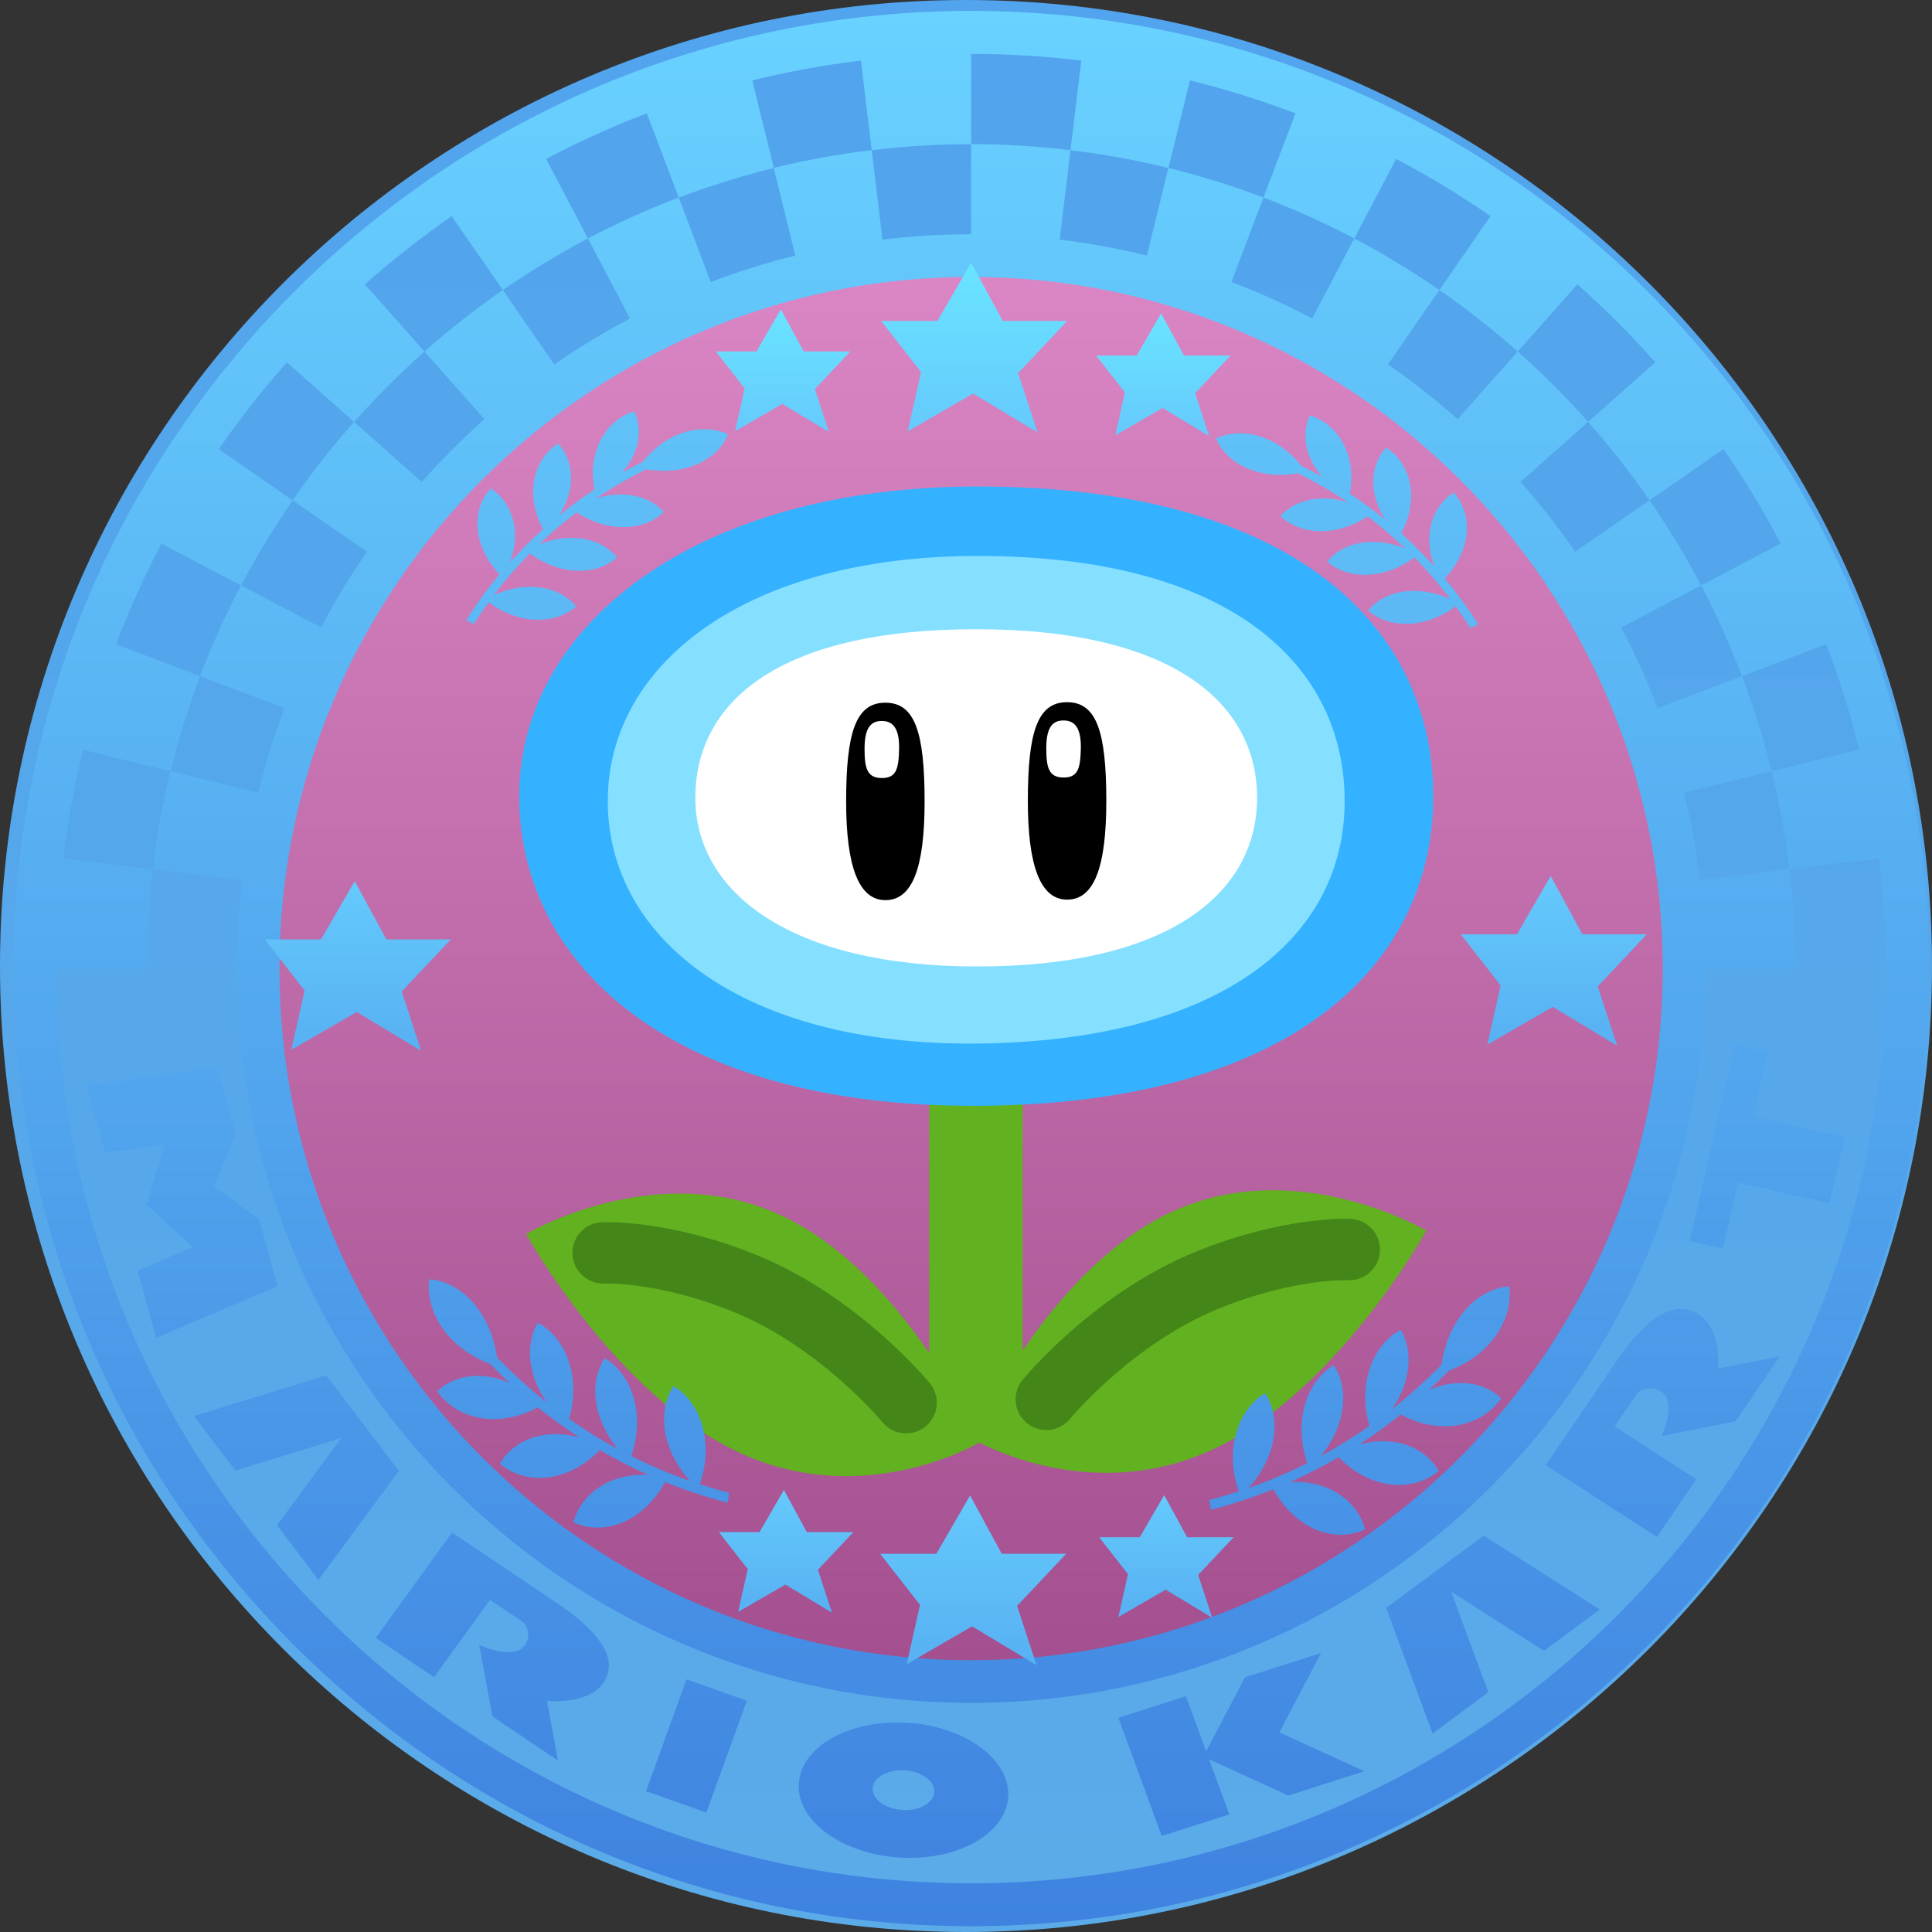 <svg version="1.1" xmlns="http://www.w3.org/2000/svg" xmlns:xlink="http://www.w3.org/1999/xlink" width="94.5" height="94.5" viewBox="0,0,94.5,94.5"><rect x="0" y="0" width="94.5" height="94.5" fill="#333333" stroke="none"/><defs><linearGradient x1="191.25" y1="132" x2="191.25" y2="226.5" gradientUnits="userSpaceOnUse" id="color-1"><stop offset="0" stop-color="#51a4ed"/><stop offset="1" stop-color="#5babe9"/></linearGradient><linearGradient x1="238.75" y1="145.495" x2="238.75" y2="213.256" gradientUnits="userSpaceOnUse" id="color-2"><stop offset="0" stop-color="#da86c4"/><stop offset="1" stop-color="#a44f8f"/></linearGradient><linearGradient x1="238.75" y1="132.533" x2="238.75" y2="226.217" gradientUnits="userSpaceOnUse" id="color-3"><stop offset="0" stop-color="#69d2ff"/><stop offset="1" stop-color="#3f82e0"/></linearGradient><linearGradient x1="238.85" y1="205.15" x2="238.85" y2="213.45" gradientUnits="userSpaceOnUse" id="color-4"><stop offset="0" stop-color="#65cafc"/><stop offset="1" stop-color="#57b0f2"/></linearGradient><linearGradient x1="248.301" y1="205.131" x2="248.301" y2="211.131" gradientUnits="userSpaceOnUse" id="color-5"><stop offset="0" stop-color="#65cafc"/><stop offset="1" stop-color="#57b0f2"/></linearGradient><linearGradient x1="229.701" y1="204.881" x2="229.701" y2="210.881" gradientUnits="userSpaceOnUse" id="color-6"><stop offset="0" stop-color="#65cafc"/><stop offset="1" stop-color="#57b0f2"/></linearGradient><linearGradient x1="238.9" y1="144.85" x2="238.9" y2="153.15" gradientUnits="userSpaceOnUse" id="color-7"><stop offset="0" stop-color="#69e4ff"/><stop offset="1" stop-color="#65cafc"/></linearGradient><linearGradient x1="248.151" y1="147.331" x2="248.151" y2="153.331" gradientUnits="userSpaceOnUse" id="color-8"><stop offset="0" stop-color="#69e4ff"/><stop offset="1" stop-color="#65cafc"/></linearGradient><linearGradient x1="229.551" y1="147.131" x2="229.551" y2="153.131" gradientUnits="userSpaceOnUse" id="color-9"><stop offset="0" stop-color="#69e4ff"/><stop offset="1" stop-color="#65cafc"/></linearGradient><linearGradient x1="267.25" y1="174.85" x2="267.25" y2="183.15" gradientUnits="userSpaceOnUse" id="color-10"><stop offset="0" stop-color="#65cafc"/><stop offset="1" stop-color="#57b0f2"/></linearGradient><linearGradient x1="208.75" y1="175.1" x2="208.75" y2="183.4" gradientUnits="userSpaceOnUse" id="color-11"><stop offset="0" stop-color="#65cafc"/><stop offset="1" stop-color="#57b0f2"/></linearGradient></defs><g transform="translate(-191.25,-132)"><g data-paper-data="{&quot;isPaintingLayer&quot;:true}" fill-rule="nonzero" stroke-linejoin="miter" stroke-miterlimit="10" stroke-dasharray="" stroke-dashoffset="0" style="mix-blend-mode: normal"><path d="M238.5,132c13.036,0 24.848,5.295 33.402,13.848c8.553,8.554 13.848,20.366 13.848,33.402c0,13.036 -5.295,24.848 -13.848,33.402c-8.554,8.553 -20.366,13.848 -33.402,13.848c-13.036,0 -24.848,-5.295 -33.402,-13.848c-8.553,-8.554 -13.848,-20.366 -13.848,-33.402c0,-13.036 5.295,-24.848 13.848,-33.402c8.554,-8.553 20.366,-13.848 33.402,-13.848z" fill="url(#color-1)" stroke="none" stroke-width="1" stroke-linecap="butt"/><path d="M238.75,145.495c18.652,0 33.881,15.225 33.881,33.881c0,18.652 -15.228,33.881 -33.881,33.881c-18.656,0 -33.881,-15.228 -33.881,-33.881c0,-18.656 15.224,-33.881 33.881,-33.881z" data-paper-data="{&quot;noHover&quot;:false,&quot;origItem&quot;:[&quot;Path&quot;,{&quot;applyMatrix&quot;:true,&quot;segments&quot;:[[[204.91947,179.37571],[0,-18.6562],[0,18.65225]],[[238.75001,213.20625],[-18.65617,0],[18.65232,0]],[[272.58059,179.37571],[0,18.65225],[0,-18.6562]],[[238.75001,145.54451],[18.65232,0],[-18.65614,0]]],&quot;closed&quot;:true,&quot;fillColor&quot;:[0,0,0,1]}]}" fill="url(#color-2)" stroke="none" stroke-width="0.5" stroke-linecap="butt"/><g><path d="M236.701,177.993h4.571v24.438h-4.571z" fill="#61b120" stroke="none" stroke-width="0.98" stroke-linecap="butt"/><g data-paper-data="{&quot;index&quot;:null}"><path d="M238.808,202.375c0,0 3.645,-8.299 9.778,-11.11c6.133,-2.811 12.43,0.931 12.43,0.931c0,0 -4.361,7.911 -10.493,10.722c-6.133,2.811 -11.715,-0.543 -11.715,-0.543z" fill="#61b120" stroke="none" stroke-width="0" stroke-linecap="butt"/><path d="M242.428,200.447c0,0 3.225,-3.934 7.854,-5.822c4.044,-1.649 6.966,-1.507 6.966,-1.507" fill="none" stroke="#448618" stroke-width="3" stroke-linecap="round"/></g><g stroke="none" stroke-width="0" stroke-linecap="butt"><path d="M261.353,170.943c0,8.365 -7.088,15.091 -22.353,15.146c-14.713,0.053 -22.353,-6.781 -22.353,-15.146c0,-8.365 8.617,-15.124 22.353,-15.146c15.407,-0.025 22.353,6.781 22.353,15.146z" fill="#35b2ff"/><path d="M257.021,171.188c0,6.701 -6.043,11.746 -18.021,11.855c-11.42,0.104 -18.021,-5.154 -18.021,-11.855c0,-6.701 6.739,-11.969 18.021,-11.994c12.394,-0.027 18.021,5.293 18.021,11.994z" fill="#85e0ff"/><path d="M252.738,171.025c0,4.632 -4.264,8.259 -13.738,8.248c-9.055,-0.01 -13.738,-3.616 -13.738,-8.248c0,-4.632 3.987,-8.248 13.738,-8.248c9.612,0 13.738,3.616 13.738,8.248z" fill="#ffffff"/></g><g stroke="none" stroke-width="0" stroke-linecap="butt"><path d="M243.444,166.346c1.444,0 1.919,1.442 1.919,4.829c0,3.267 -0.603,4.829 -1.919,4.829c-1.316,0 -1.919,-1.682 -1.919,-4.829c0,-3.387 0.475,-4.829 1.919,-4.829z" fill="#000000"/><path d="M242.427,168.586c0,-1.109 0.378,-1.346 0.845,-1.346c0.467,0 0.867,0.258 0.845,1.367c-0.021,1.006 -0.153,1.424 -0.845,1.424c-0.733,0 -0.845,-0.5 -0.845,-1.444z" fill="#ffffff"/></g><g stroke="none" stroke-width="0" stroke-linecap="butt"><path d="M234.556,166.371c1.444,0 1.919,1.442 1.919,4.829c0,3.267 -0.603,4.829 -1.919,4.829c-1.316,0 -1.919,-1.682 -1.919,-4.829c0,-3.387 0.475,-4.829 1.919,-4.829z" fill="#000000"/><path d="M233.538,168.611c0,-1.109 0.378,-1.346 0.845,-1.346c0.467,0 0.867,0.258 0.845,1.367c-0.021,1.006 -0.153,1.424 -0.845,1.424c-0.733,0 -0.845,-0.5 -0.845,-1.444z" fill="#ffffff"/></g><g><path d="M239.192,202.538c0,0 -5.582,3.354 -11.715,0.543c-6.133,-2.811 -10.493,-10.722 -10.493,-10.722c0,0 6.298,-3.742 12.43,-0.931c6.133,2.811 9.778,11.11 9.778,11.11z" fill="#61b120" stroke="none" stroke-width="0" stroke-linecap="butt"/><path d="M220.751,193.281c0,0 2.922,-0.142 6.966,1.507c4.629,1.888 7.854,5.822 7.854,5.822" fill="none" stroke="#448618" stroke-width="3" stroke-linecap="round"/></g></g><path d="M224.828,214.143l2.953,1.042l-1.98,5.469l-2.953,-1.042zM220.725,214.364c-0.747,1.031 -2.722,0.833 -2.722,0.833l0.538,2.916l-3.208,-2.159l-0.645,-3.502c0,0 0.884,0.441 1.682,0.339c0.799,-0.101 0.927,-1.141 0.405,-1.492l-1.556,-1.046l-2.738,3.783l-2.853,-1.919l3.733,-5.159l2.14,1.441l0.713,0.479l2.162,1.453c1.426,0.96 3.431,2.538 2.35,4.034zM277.004,186.619l4.475,1.01l-0.74,3.23l-4.475,-1.011l-0.742,3.229l-1.627,-0.369l0.742,-3.227l0.74,-3.227l0.742,-3.23l1.627,0.367zM285.592,179.376c0,25.827 -21.015,46.841 -46.842,46.841c-25.832,0 -46.842,-21.014 -46.842,-46.841c0,-25.833 21.011,-46.843 46.842,-46.843c25.827,0 46.843,21.01 46.842,46.843zM283.487,179.376c0,-1.825 -0.112,-3.623 -0.325,-5.392l-4.385,0.531c-0.189,-1.613 -0.485,-3.214 -0.869,-4.793l4.282,-1.052c-0.435,-1.764 -0.974,-3.486 -1.612,-5.16l-4.12,1.563c-0.575,-1.518 -1.246,-3 -1.998,-4.438l3.893,-2.049c-0.843,-1.599 -1.779,-3.142 -2.801,-4.62l-3.615,2.505c-0.926,-1.338 -1.931,-2.618 -3.006,-3.834l3.285,-2.916c-1.194,-1.347 -2.466,-2.621 -3.813,-3.814l-2.914,3.289c-1.22,-1.078 -2.499,-2.086 -3.832,-3.011l2.497,-3.615c-1.477,-1.022 -3.018,-1.959 -4.615,-2.8l-2.046,3.893c-1.441,-0.754 -2.924,-1.424 -4.442,-2l1.564,-4.118c-1.675,-0.637 -3.397,-1.176 -5.161,-1.61l-1.052,4.282c-1.578,-0.387 -3.178,-0.681 -4.792,-0.869l0.529,-4.385c-1.767,-0.213 -3.563,-0.325 -5.387,-0.325v4.415c-1.624,0 -3.251,0.098 -4.863,0.295l-0.53,-4.385c-1.805,0.219 -3.578,0.545 -5.311,0.972l1.053,4.282c-1.578,0.389 -3.135,0.874 -4.649,1.447l-1.565,-4.118c-1.695,0.644 -3.339,1.389 -4.928,2.227l2.051,3.891c-1.438,0.758 -2.829,1.603 -4.164,2.523l-2.502,-3.613c-1.482,1.026 -2.9,2.14 -4.245,3.334l2.916,3.29c-1.215,1.075 -2.367,2.226 -3.445,3.441l-3.287,-2.914c-1.193,1.345 -2.307,2.763 -3.333,4.244l3.615,2.505c-0.925,1.332 -1.767,2.723 -2.524,4.165l-3.892,-2.049c-0.838,1.587 -1.581,3.231 -2.226,4.925l4.117,1.562c-0.575,1.516 -1.059,3.07 -1.447,4.648l-4.28,-1.052c-0.427,1.734 -0.755,3.508 -0.972,5.315l4.383,0.531c-0.198,1.61 -0.292,3.236 -0.293,4.859h-4.415v0.002c0,24.667 20.066,44.738 44.737,44.738c24.667,0 44.737,-20.071 44.737,-44.738zM210.761,203.944l-3.935,5.333l-2.03,-2.672l3.148,-4.267l-5.178,1.596l-2.031,-2.671l6.474,-1.993l1.522,2.002l0.509,0.669zM240.557,219.96c-0.175,1.818 -2.606,3.109 -5.431,2.89c-2.823,-0.222 -4.972,-1.87 -4.797,-3.686c0.174,-1.817 2.607,-3.111 5.431,-2.89c2.823,0.221 4.972,1.87 4.796,3.686zM236.946,219.679c0.052,-0.534 -0.58,-1.02 -1.41,-1.083c-0.83,-0.066 -1.546,0.314 -1.598,0.848c-0.051,0.535 0.58,1.022 1.411,1.086c0.831,0.065 1.545,-0.318 1.596,-0.85zM275.292,198.939l3.012,-0.594l-2.162,3.179l-3.617,0.715c0,0 0.436,-0.873 0.311,-1.649c-0.124,-0.776 -1.205,-0.876 -1.556,-0.358l-1.05,1.541l3.99,2.58l-1.922,2.827l-5.439,-3.517l1.441,-2.12l0.482,-0.707l1.456,-2.143c0.962,-1.414 2.551,-3.406 4.126,-2.388c1.088,0.702 0.93,2.633 0.93,2.633zM263.822,207.112l5.676,3.613l-2.724,2.022l-4.542,-2.891l1.814,4.915l-2.725,2.02l-2.268,-6.142l2.042,-1.516l0.683,-0.505zM253.828,216.735l4.161,1.901l-3.719,1.188l-3.882,-1.774l0.99,2.699l-3.304,1.054l-2.122,-5.782l3.305,-1.055l0.99,2.698l1.9,-3.623l3.72,-1.188zM204.832,194.915l-5.947,2.526l-0.907,-3.294l2.698,-1.144l-2.259,-2.077l0.877,-2.938l-2.905,0.397l-0.906,-3.292l6.4,-0.878l0.908,3.292l-1.08,2.512l2.213,1.604zM250.738,153.444c0,0 0.971,-0.54 2.332,-0.034c0.932,0.349 1.542,1.001 1.834,1.377c0.327,0.161 0.667,0.339 1.017,0.536c-0.203,-0.234 -0.396,-0.509 -0.545,-0.825c-0.589,-1.254 -0.045,-2.177 -0.045,-2.177c0,0 1.103,0.257 1.692,1.511c0.451,0.958 0.329,1.915 0.247,2.313c0.571,0.377 1.154,0.798 1.74,1.275c-0.24,-0.372 -0.472,-0.857 -0.555,-1.422c-0.201,-1.351 0.596,-2.101 0.596,-2.101c0,0 0.986,0.533 1.188,1.887c0.156,1.052 -0.259,1.954 -0.452,2.302c0.546,0.489 1.088,1.025 1.618,1.614c-0.165,-0.443 -0.305,-1.051 -0.217,-1.719c0.182,-1.353 1.161,-1.882 1.161,-1.882c0,0 0.807,0.751 0.627,2.104c-0.139,1.031 -0.767,1.789 -1.058,2.091c0.567,0.681 1.115,1.422 1.629,2.235l-0.366,0.201c-0.237,-0.375 -0.482,-0.731 -0.73,-1.075c-0.324,0.247 -1.116,0.769 -2.164,0.849c-1.383,0.105 -2.112,-0.641 -2.112,-0.641c0,0 0.576,-0.846 1.957,-0.951c0.866,-0.066 1.619,0.19 2.062,0.391c-0.567,-0.748 -1.157,-1.424 -1.758,-2.037c-0.331,0.25 -1.119,0.762 -2.156,0.842c-1.379,0.105 -2.111,-0.64 -2.111,-0.64c0,0 0.577,-0.847 1.958,-0.952c0.744,-0.057 1.403,0.127 1.855,0.307c-0.609,-0.584 -1.226,-1.104 -1.838,-1.567c-0.35,0.238 -1.157,0.7 -2.186,0.726c-1.388,0.038 -2.075,-0.743 -2.075,-0.743c0,0 0.624,-0.817 2.01,-0.855c0.483,-0.014 0.922,0.072 1.292,0.187c-0.857,-0.576 -1.685,-1.044 -2.44,-1.419c-0.486,0.086 -1.401,0.167 -2.33,-0.181c-1.361,-0.507 -1.676,-1.529 -1.676,-1.529zM214.055,162.329c0.513,-0.813 1.061,-1.554 1.629,-2.235c-0.292,-0.302 -0.919,-1.061 -1.058,-2.091c-0.181,-1.352 0.628,-2.104 0.628,-2.104c0,0 0.978,0.529 1.159,1.882c0.088,0.667 -0.052,1.276 -0.216,1.719c0.529,-0.589 1.072,-1.125 1.616,-1.614c-0.19,-0.349 -0.607,-1.25 -0.451,-2.302c0.2,-1.354 1.187,-1.887 1.187,-1.887c0,0 0.798,0.75 0.597,2.101c-0.085,0.565 -0.316,1.05 -0.555,1.422c0.584,-0.476 1.168,-0.898 1.738,-1.275c-0.082,-0.398 -0.204,-1.355 0.247,-2.313c0.59,-1.254 1.692,-1.511 1.692,-1.511c0,0 0.545,0.923 -0.045,2.177c-0.149,0.316 -0.341,0.591 -0.544,0.825c0.35,-0.198 0.691,-0.375 1.017,-0.536c0.291,-0.377 0.901,-1.029 1.834,-1.377c1.36,-0.507 2.33,0.034 2.33,0.034c0,0 -0.316,1.021 -1.674,1.529c-0.929,0.347 -1.845,0.267 -2.331,0.181c-0.755,0.375 -1.582,0.842 -2.44,1.419c0.371,-0.115 0.81,-0.201 1.291,-0.187c1.388,0.037 2.011,0.855 2.011,0.855c0,0 -0.687,0.781 -2.074,0.743c-1.028,-0.026 -1.836,-0.489 -2.184,-0.726c-0.613,0.463 -1.23,0.982 -1.84,1.567c0.451,-0.18 1.111,-0.363 1.856,-0.307c1.381,0.105 1.958,0.952 1.958,0.952c0,0 -0.731,0.746 -2.111,0.64c-1.037,-0.08 -1.826,-0.592 -2.156,-0.842c-0.603,0.613 -1.192,1.289 -1.758,2.037c0.443,-0.201 1.194,-0.457 2.062,-0.391c1.38,0.105 1.957,0.951 1.957,0.951c0,0 -0.729,0.746 -2.112,0.641c-1.05,-0.079 -1.842,-0.602 -2.164,-0.849c-0.249,0.343 -0.494,0.7 -0.732,1.075zM203.097,175.037l-4.375,-0.523c0.19,-1.613 0.483,-3.214 0.869,-4.793l4.287,1.055c0.349,-1.413 0.781,-2.794 1.291,-4.136l-4.131,-1.567c0.576,-1.518 1.246,-3 2.001,-4.438l3.914,2.057c0.676,-1.282 1.427,-2.519 2.247,-3.705l-3.637,-2.516c0.922,-1.338 1.931,-2.618 3.005,-3.834l3.311,2.937c0.961,-1.084 1.986,-2.11 3.068,-3.07l-2.934,-3.308c1.216,-1.078 2.495,-2.086 3.832,-3.011l2.514,3.642c1.186,-0.821 2.424,-1.573 3.706,-2.248l-2.057,-3.916c1.435,-0.754 2.923,-1.424 4.441,-2l1.565,4.133c1.341,-0.512 2.722,-0.945 4.136,-1.294l-1.052,-4.287c1.576,-0.387 3.179,-0.681 4.788,-0.869l0.531,4.375c1.42,-0.171 2.865,-0.262 4.333,-0.262v-4.408c1.623,0 3.246,0.098 4.859,0.295l-0.525,4.375c1.451,0.176 2.872,0.437 4.264,0.78l1.052,-4.287c1.574,0.389 3.13,0.874 4.649,1.447l-1.566,4.132c1.358,0.516 2.676,1.113 3.95,1.784l2.058,-3.916c1.434,0.758 2.826,1.603 4.164,2.523l-2.517,3.642c1.193,0.824 2.332,1.718 3.411,2.677l2.938,-3.308c1.214,1.075 2.365,2.226 3.442,3.441l-3.309,2.937c0.958,1.082 1.853,2.22 2.677,3.413l3.638,-2.515c0.922,1.332 1.766,2.723 2.523,4.165l-3.912,2.057c0.67,1.273 1.266,2.59 1.783,3.947l4.128,-1.566c0.576,1.516 1.061,3.07 1.449,4.648l-4.285,1.053c0.344,1.391 0.605,2.814 0.78,4.263l4.375,-0.523c0.197,1.61 0.287,3.236 0.291,4.859h-4.402v0.002c0,19.803 -16.113,35.916 -35.916,35.916c-19.806,0 -35.915,-16.113 -35.915,-35.916c0,-1.469 0.09,-2.916 0.261,-4.338zM204.919,179.376c0,18.652 15.174,33.831 33.831,33.831c18.652,0 33.831,-15.178 33.831,-33.831c0,-18.656 -15.178,-33.831 -33.831,-33.831c-18.656,0 -33.831,15.175 -33.831,33.831zM261.156,199.986c0.329,-0.142 0.701,-0.258 1.104,-0.31c1.594,-0.206 2.421,0.726 2.421,0.726c0,0 -0.675,1.125 -2.271,1.33c-1.217,0.156 -2.232,-0.317 -2.644,-0.549c-0.616,0.497 -1.291,0.991 -2.025,1.469c0.496,-0.133 1.113,-0.217 1.767,-0.108c1.566,0.258 2.11,1.406 2.11,1.406c0,0 -0.939,0.9 -2.504,0.64c-1.22,-0.201 -2.067,-0.981 -2.384,-1.316c-0.734,0.428 -1.52,0.838 -2.358,1.212c0.549,-0.025 1.27,0.037 1.977,0.372c1.429,0.681 1.665,1.949 1.665,1.949c0,0 -1.116,0.626 -2.546,-0.054c-1.09,-0.52 -1.704,-1.483 -1.934,-1.911c-0.954,0.384 -1.967,0.726 -3.048,1.006l-0.093,-0.477c0.498,-0.128 0.979,-0.273 1.449,-0.426c-0.159,-0.444 -0.454,-1.505 -0.17,-2.692c0.374,-1.565 1.459,-2.105 1.459,-2.105c0,0 0.728,0.937 0.354,2.501c-0.235,0.98 -0.786,1.72 -1.164,2.135c1.028,-0.358 1.984,-0.769 2.875,-1.218c-0.16,-0.453 -0.444,-1.506 -0.165,-2.679c0.376,-1.563 1.46,-2.104 1.46,-2.104c0,0 0.729,0.937 0.355,2.501c-0.202,0.843 -0.638,1.507 -0.999,1.942c0.862,-0.467 1.656,-0.965 2.384,-1.476c-0.138,-0.47 -0.36,-1.525 -0.025,-2.672c0.451,-1.546 1.557,-2.027 1.557,-2.027c0,0 0.682,0.979 0.23,2.524c-0.156,0.537 -0.407,0.992 -0.666,1.361c0.942,-0.744 1.752,-1.491 2.434,-2.193c0.077,-0.568 0.314,-1.606 1.028,-2.51c1.044,-1.322 2.284,-1.308 2.284,-1.308c0,0 0.252,1.265 -0.791,2.587c-0.716,0.906 -1.654,1.348 -2.172,1.538c-0.295,0.303 -0.612,0.615 -0.954,0.934zM225.647,201.904c0.285,1.187 -0.009,2.248 -0.169,2.692c0.47,0.153 0.949,0.298 1.447,0.426l-0.092,0.477c-1.082,-0.28 -2.095,-0.622 -3.049,-1.006c-0.229,0.427 -0.844,1.391 -1.934,1.911c-1.43,0.68 -2.546,0.054 -2.546,0.054c0,0 0.238,-1.268 1.667,-1.949c0.706,-0.336 1.428,-0.397 1.977,-0.372c-0.839,-0.374 -1.626,-0.784 -2.359,-1.212c-0.318,0.334 -1.163,1.114 -2.383,1.316c-1.566,0.26 -2.503,-0.64 -2.503,-0.64c0,0 0.544,-1.148 2.11,-1.406c0.655,-0.108 1.27,-0.025 1.767,0.108c-0.735,-0.478 -1.408,-0.972 -2.026,-1.469c-0.412,0.232 -1.425,0.705 -2.643,0.549c-1.596,-0.205 -2.271,-1.33 -2.271,-1.33c0,0 0.828,-0.932 2.421,-0.726c0.404,0.052 0.775,0.168 1.105,0.31c-0.342,-0.319 -0.66,-0.631 -0.954,-0.934c-0.518,-0.189 -1.456,-0.632 -2.172,-1.538c-1.044,-1.322 -0.792,-2.587 -0.792,-2.587c0,0 1.24,-0.014 2.285,1.308c0.713,0.904 0.949,1.942 1.028,2.51c0.681,0.702 1.491,1.449 2.433,2.193c-0.26,-0.369 -0.51,-0.824 -0.666,-1.361c-0.452,-1.545 0.229,-2.524 0.229,-2.524c0,0 1.108,0.481 1.558,2.027c0.336,1.147 0.112,2.202 -0.025,2.672c0.729,0.511 1.521,1.01 2.384,1.476c-0.36,-0.434 -0.796,-1.099 -0.998,-1.942c-0.374,-1.565 0.355,-2.501 0.355,-2.501c0,0 1.084,0.541 1.459,2.104c0.279,1.173 -0.005,2.227 -0.165,2.679c0.892,0.449 1.849,0.86 2.876,1.218c-0.38,-0.415 -0.93,-1.155 -1.166,-2.135c-0.374,-1.565 0.356,-2.501 0.356,-2.501c0,0 1.084,0.54 1.457,2.105z" fill="url(#color-3)" stroke="none" stroke-width="1" stroke-linecap="butt"/><path d="M237.05,208l1.65,-2.85l1.55,2.85h3.15l-2.4,2.55l0.95,2.9l-3.15,-1.9l-3.2,1.85l0.65,-2.9l-1.95,-2.5z" fill="url(#color-4)" stroke="none" stroke-width="1" stroke-linecap="round"/><path d="M247,207.191l1.193,-2.06l1.121,2.06h2.277l-1.735,1.843l0.687,2.096l-2.277,-1.373l-2.313,1.337l0.47,-2.096l-1.41,-1.807z" fill="url(#color-5)" stroke="none" stroke-width="0.723" stroke-linecap="round"/><path d="M228.4,206.941l1.193,-2.06l1.121,2.06h2.277l-1.735,1.843l0.687,2.096l-2.277,-1.373l-2.313,1.337l0.47,-2.096l-1.41,-1.807z" fill="url(#color-6)" stroke="none" stroke-width="0.723" stroke-linecap="round"/><path d="M237.1,147.7l1.65,-2.85l1.55,2.85h3.15l-2.4,2.55l0.95,2.9l-3.15,-1.9l-3.2,1.85l0.65,-2.9l-1.95,-2.5z" fill="url(#color-7)" stroke="none" stroke-width="1" stroke-linecap="round"/><path d="M246.85,149.391l1.193,-2.06l1.121,2.06h2.277l-1.735,1.843l0.687,2.096l-2.277,-1.373l-2.313,1.337l0.47,-2.096l-1.41,-1.807z" fill="url(#color-8)" stroke="none" stroke-width="0.723" stroke-linecap="round"/><path d="M228.25,149.191l1.193,-2.06l1.121,2.06h2.277l-1.735,1.843l0.687,2.096l-2.277,-1.373l-2.313,1.337l0.47,-2.096l-1.41,-1.807z" fill="url(#color-9)" stroke="none" stroke-width="0.723" stroke-linecap="round"/><path d="M265.45,177.7l1.65,-2.85l1.55,2.85h3.15l-2.4,2.55l0.95,2.9l-3.15,-1.9l-3.2,1.85l0.65,-2.9l-1.95,-2.5z" fill="url(#color-10)" stroke="none" stroke-width="1" stroke-linecap="round"/><path d="M206.95,177.95l1.65,-2.85l1.55,2.85h3.15l-2.4,2.55l0.95,2.9l-3.15,-1.9l-3.2,1.85l0.65,-2.9l-1.95,-2.5z" fill="url(#color-11)" stroke="none" stroke-width="1" stroke-linecap="round"/></g></g></svg>